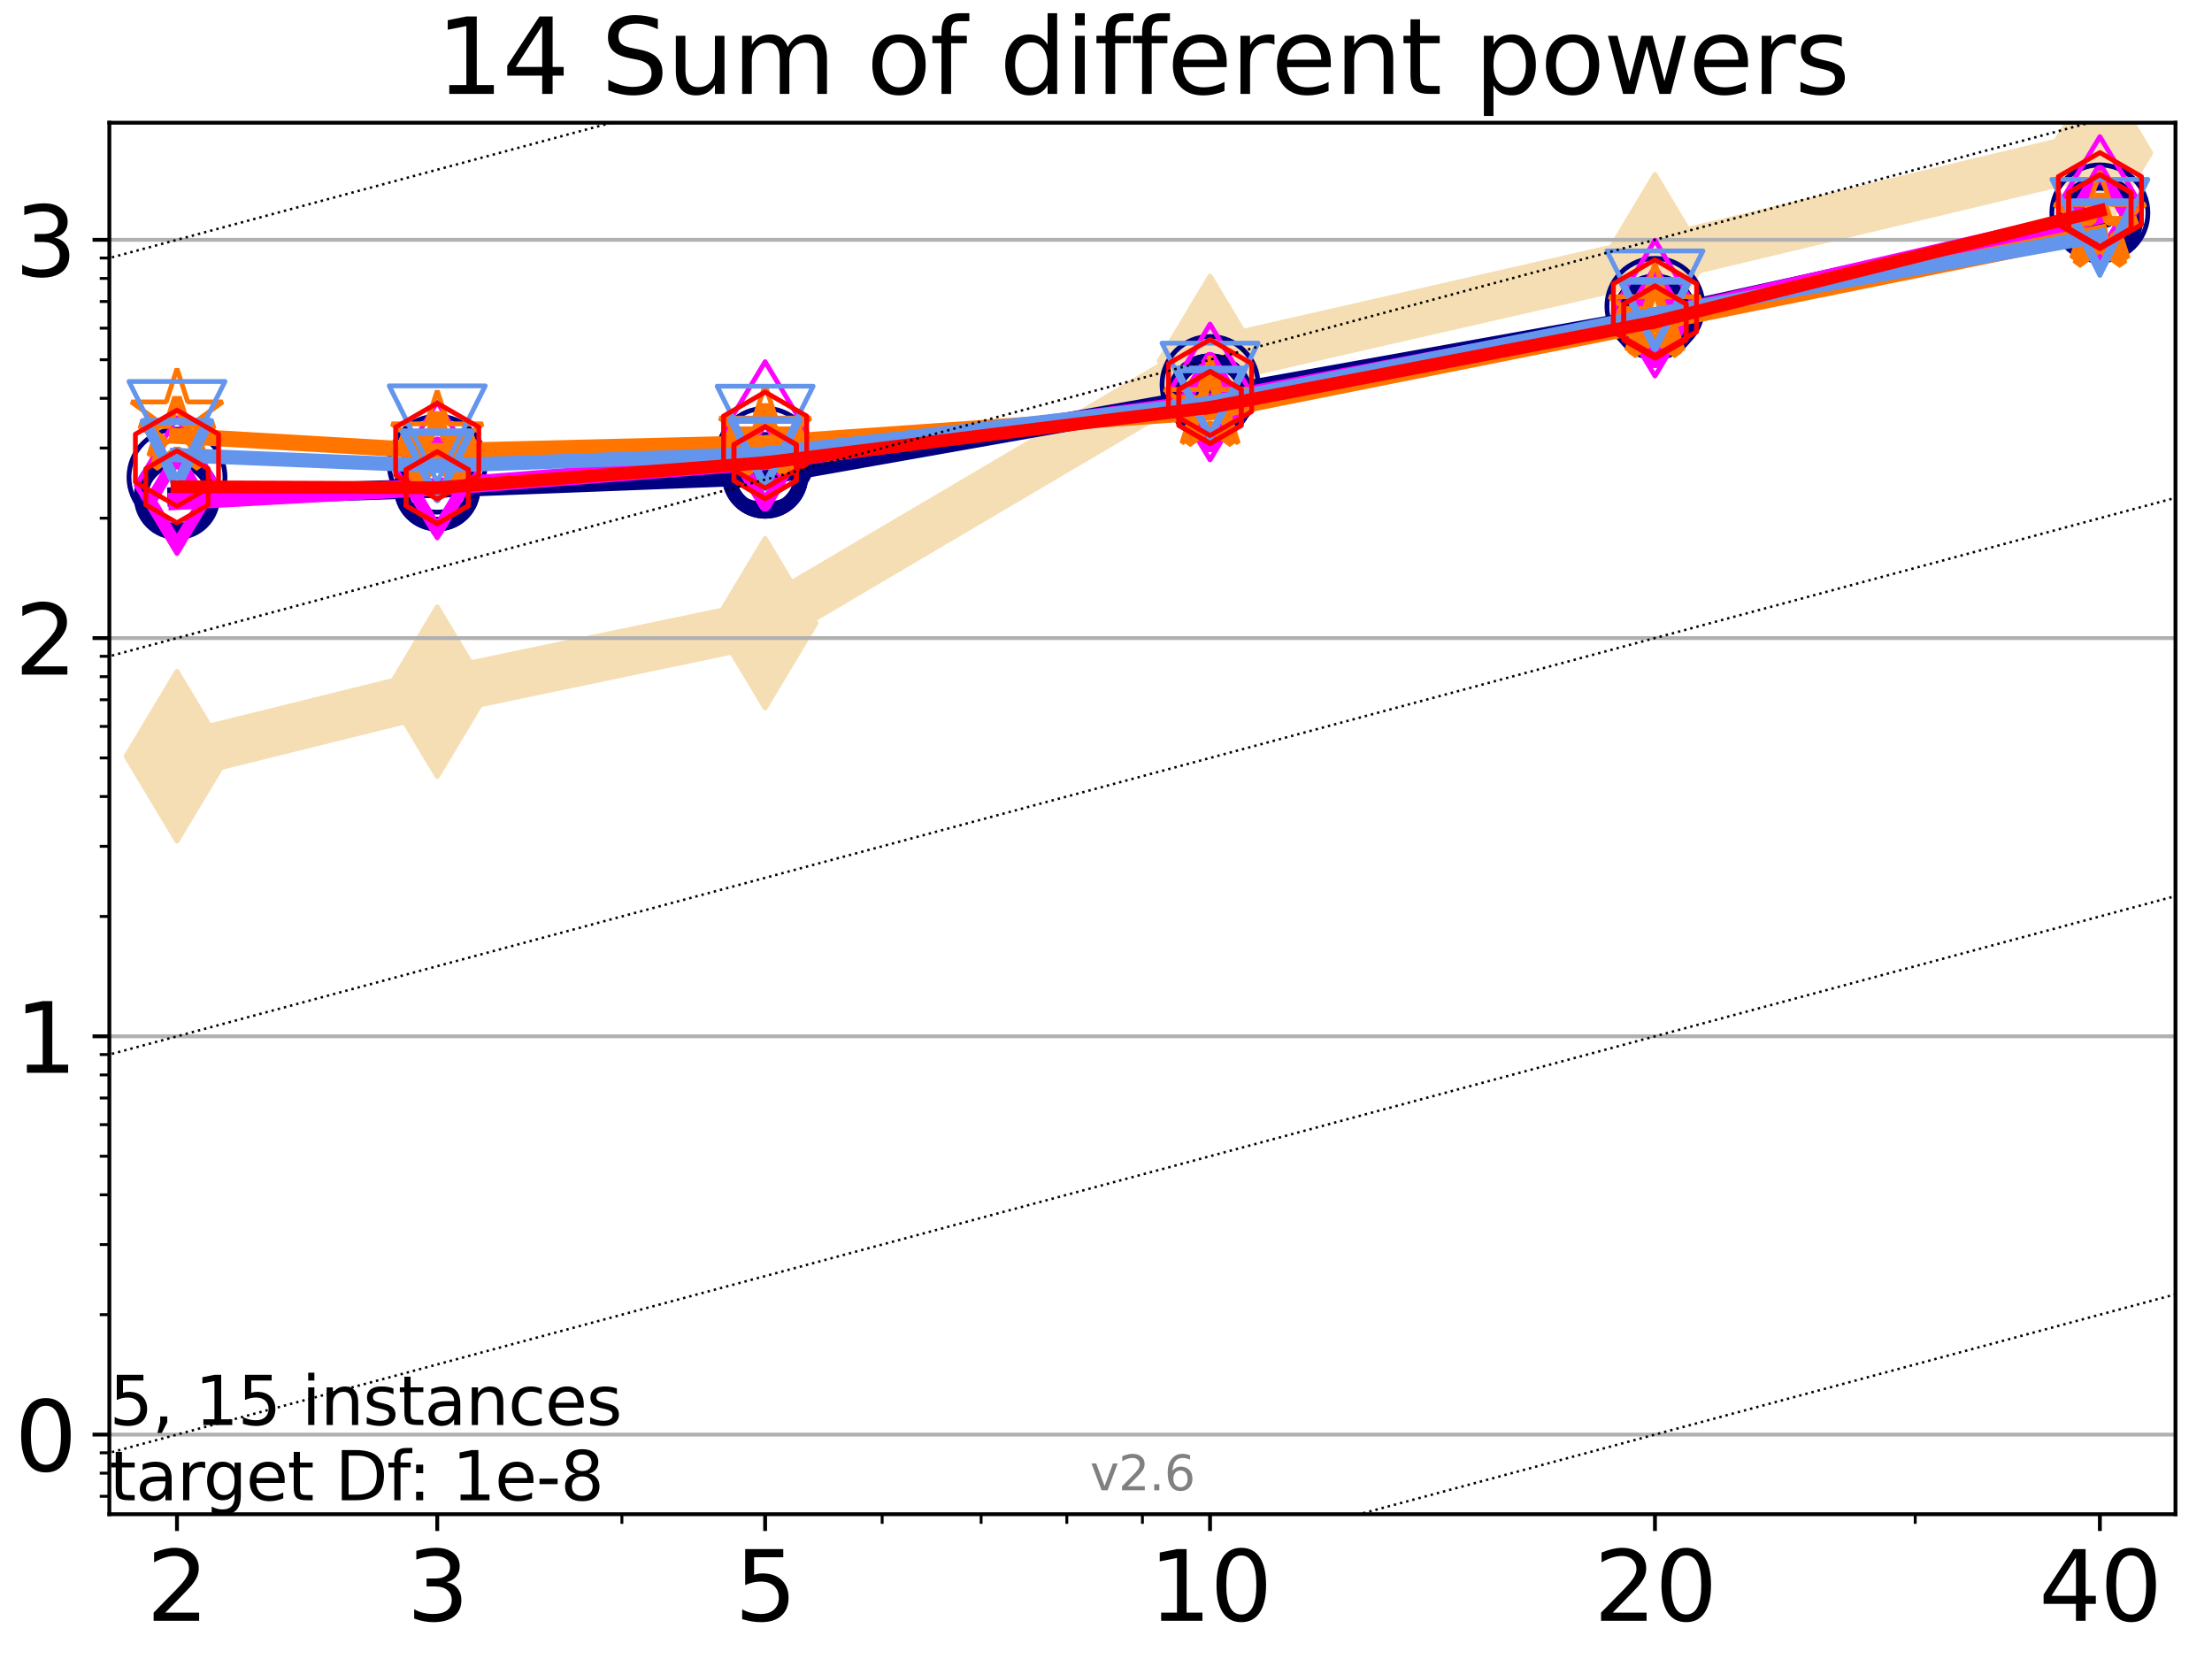 <?xml version="1.0" encoding="utf-8" standalone="no"?>
<!DOCTYPE svg PUBLIC "-//W3C//DTD SVG 1.1//EN"
  "http://www.w3.org/Graphics/SVG/1.1/DTD/svg11.dtd">
<svg xmlns:xlink="http://www.w3.org/1999/xlink" width="460.8pt" height="345.6pt" viewBox="0 0 460.8 345.6" xmlns="http://www.w3.org/2000/svg" version="1.1">
 <defs>
  <style type="text/css">*{stroke-linejoin: round; stroke-linecap: butt}</style>
 </defs>
 <g id="figure_1">
  <g id="patch_1">
   <path d="M 0 345.6 
L 460.8 345.6 
L 460.8 0 
L 0 0 
z
" style="fill: #ffffff"/>
  </g>
  <g id="axes_1">
   <g id="patch_2">
    <path d="M 22.78 315.44 
L 453.192 315.44 
L 453.192 25.56 
L 22.78 25.56 
z
" style="fill: #ffffff"/>
   </g>
   <g id="line2d_1">
    <path d="M 36.868 157.537 
L 91.085 144.097 
L 159.39 129.817 
L 252.074 75.179 
L 344.758 54.016 
L 437.443 31.845 
" clip-path="url(#p2f6b29457c)" style="fill: none; stroke: #f5deb3; stroke-width: 10; stroke-linecap: square"/>
    <defs>
     <path id="m49bee1af25" d="M -0 17.678 
L 10.607 0 
L 0 -17.678 
L -10.607 -0 
z
" style="stroke: #f5deb3; stroke-linejoin: miter"/>
    </defs>
    <g clip-path="url(#p2f6b29457c)">
     <use xlink:href="#m49bee1af25" x="36.868" y="157.537" style="fill: #f5deb3; stroke: #f5deb3; stroke-linejoin: miter"/>
     <use xlink:href="#m49bee1af25" x="91.085" y="144.097" style="fill: #f5deb3; stroke: #f5deb3; stroke-linejoin: miter"/>
     <use xlink:href="#m49bee1af25" x="159.39" y="129.817" style="fill: #f5deb3; stroke: #f5deb3; stroke-linejoin: miter"/>
     <use xlink:href="#m49bee1af25" x="252.074" y="75.179" style="fill: #f5deb3; stroke: #f5deb3; stroke-linejoin: miter"/>
     <use xlink:href="#m49bee1af25" x="344.758" y="54.016" style="fill: #f5deb3; stroke: #f5deb3; stroke-linejoin: miter"/>
     <use xlink:href="#m49bee1af25" x="437.443" y="31.845" style="fill: #f5deb3; stroke: #f5deb3; stroke-linejoin: miter"/>
    </g>
   </g>
   <g id="matplotlib.axis_1">
    <g id="xtick_1">
     <g id="line2d_2">
      <defs>
       <path id="mb1822c0a3b" d="M 0 0 
L 0 3.5 
" style="stroke: #000000; stroke-width: 0.8"/>
      </defs>
      <g>
       <use xlink:href="#mb1822c0a3b" x="36.868" y="315.44" style="stroke: #000000; stroke-width: 0.8"/>
      </g>
     </g>
     <g id="text_1">
      <!-- 2 -->
      <g transform="translate(30.506 337.637)scale(0.2 -0.2)">
       <defs>
        <path id="DejaVuSans-32" d="M 1228 531 
L 3431 531 
L 3431 0 
L 469 0 
L 469 531 
Q 828 903 1448 1529 
Q 2069 2156 2228 2338 
Q 2531 2678 2651 2914 
Q 2772 3150 2772 3378 
Q 2772 3750 2511 3984 
Q 2250 4219 1831 4219 
Q 1534 4219 1204 4116 
Q 875 4013 500 3803 
L 500 4441 
Q 881 4594 1212 4672 
Q 1544 4750 1819 4750 
Q 2544 4750 2975 4387 
Q 3406 4025 3406 3419 
Q 3406 3131 3298 2873 
Q 3191 2616 2906 2266 
Q 2828 2175 2409 1742 
Q 1991 1309 1228 531 
z
" transform="scale(0.016)"/>
       </defs>
       <use xlink:href="#DejaVuSans-32"/>
      </g>
     </g>
    </g>
    <g id="xtick_2">
     <g id="line2d_3">
      <g>
       <use xlink:href="#mb1822c0a3b" x="91.085" y="315.44" style="stroke: #000000; stroke-width: 0.8"/>
      </g>
     </g>
     <g id="text_2">
      <!-- 3 -->
      <g transform="translate(84.723 337.637)scale(0.2 -0.2)">
       <defs>
        <path id="DejaVuSans-33" d="M 2597 2516 
Q 3050 2419 3304 2112 
Q 3559 1806 3559 1356 
Q 3559 666 3084 287 
Q 2609 -91 1734 -91 
Q 1441 -91 1130 -33 
Q 819 25 488 141 
L 488 750 
Q 750 597 1062 519 
Q 1375 441 1716 441 
Q 2309 441 2620 675 
Q 2931 909 2931 1356 
Q 2931 1769 2642 2001 
Q 2353 2234 1838 2234 
L 1294 2234 
L 1294 2753 
L 1863 2753 
Q 2328 2753 2575 2939 
Q 2822 3125 2822 3475 
Q 2822 3834 2567 4026 
Q 2313 4219 1838 4219 
Q 1578 4219 1281 4162 
Q 984 4106 628 3988 
L 628 4550 
Q 988 4650 1302 4700 
Q 1616 4750 1894 4750 
Q 2613 4750 3031 4423 
Q 3450 4097 3450 3541 
Q 3450 3153 3228 2886 
Q 3006 2619 2597 2516 
z
" transform="scale(0.016)"/>
       </defs>
       <use xlink:href="#DejaVuSans-33"/>
      </g>
     </g>
    </g>
    <g id="xtick_3">
     <g id="line2d_4">
      <g>
       <use xlink:href="#mb1822c0a3b" x="159.39" y="315.44" style="stroke: #000000; stroke-width: 0.8"/>
      </g>
     </g>
     <g id="text_3">
      <!-- 5 -->
      <g transform="translate(153.028 337.637)scale(0.2 -0.2)">
       <defs>
        <path id="DejaVuSans-35" d="M 691 4666 
L 3169 4666 
L 3169 4134 
L 1269 4134 
L 1269 2991 
Q 1406 3038 1543 3061 
Q 1681 3084 1819 3084 
Q 2600 3084 3056 2656 
Q 3513 2228 3513 1497 
Q 3513 744 3044 326 
Q 2575 -91 1722 -91 
Q 1428 -91 1123 -41 
Q 819 9 494 109 
L 494 744 
Q 775 591 1075 516 
Q 1375 441 1709 441 
Q 2250 441 2565 725 
Q 2881 1009 2881 1497 
Q 2881 1984 2565 2268 
Q 2250 2553 1709 2553 
Q 1456 2553 1204 2497 
Q 953 2441 691 2322 
L 691 4666 
z
" transform="scale(0.016)"/>
       </defs>
       <use xlink:href="#DejaVuSans-35"/>
      </g>
     </g>
    </g>
    <g id="xtick_4">
     <g id="line2d_5">
      <g>
       <use xlink:href="#mb1822c0a3b" x="252.074" y="315.44" style="stroke: #000000; stroke-width: 0.8"/>
      </g>
     </g>
     <g id="text_4">
      <!-- 10 -->
      <g transform="translate(239.349 337.637)scale(0.2 -0.2)">
       <defs>
        <path id="DejaVuSans-31" d="M 794 531 
L 1825 531 
L 1825 4091 
L 703 3866 
L 703 4441 
L 1819 4666 
L 2450 4666 
L 2450 531 
L 3481 531 
L 3481 0 
L 794 0 
L 794 531 
z
" transform="scale(0.016)"/>
        <path id="DejaVuSans-30" d="M 2034 4250 
Q 1547 4250 1301 3770 
Q 1056 3291 1056 2328 
Q 1056 1369 1301 889 
Q 1547 409 2034 409 
Q 2525 409 2770 889 
Q 3016 1369 3016 2328 
Q 3016 3291 2770 3770 
Q 2525 4250 2034 4250 
z
M 2034 4750 
Q 2819 4750 3233 4129 
Q 3647 3509 3647 2328 
Q 3647 1150 3233 529 
Q 2819 -91 2034 -91 
Q 1250 -91 836 529 
Q 422 1150 422 2328 
Q 422 3509 836 4129 
Q 1250 4750 2034 4750 
z
" transform="scale(0.016)"/>
       </defs>
       <use xlink:href="#DejaVuSans-31"/>
       <use xlink:href="#DejaVuSans-30" x="63.623"/>
      </g>
     </g>
    </g>
    <g id="xtick_5">
     <g id="line2d_6">
      <g>
       <use xlink:href="#mb1822c0a3b" x="344.758" y="315.44" style="stroke: #000000; stroke-width: 0.8"/>
      </g>
     </g>
     <g id="text_5">
      <!-- 20 -->
      <g transform="translate(332.033 337.637)scale(0.2 -0.2)">
       <use xlink:href="#DejaVuSans-32"/>
       <use xlink:href="#DejaVuSans-30" x="63.623"/>
      </g>
     </g>
    </g>
    <g id="xtick_6">
     <g id="line2d_7">
      <g>
       <use xlink:href="#mb1822c0a3b" x="437.443" y="315.44" style="stroke: #000000; stroke-width: 0.8"/>
      </g>
     </g>
     <g id="text_6">
      <!-- 40 -->
      <g transform="translate(424.718 337.637)scale(0.2 -0.2)">
       <defs>
        <path id="DejaVuSans-34" d="M 2419 4116 
L 825 1625 
L 2419 1625 
L 2419 4116 
z
M 2253 4666 
L 3047 4666 
L 3047 1625 
L 3713 1625 
L 3713 1100 
L 3047 1100 
L 3047 0 
L 2419 0 
L 2419 1100 
L 313 1100 
L 313 1709 
L 2253 4666 
z
" transform="scale(0.016)"/>
       </defs>
       <use xlink:href="#DejaVuSans-34"/>
       <use xlink:href="#DejaVuSans-30" x="63.623"/>
      </g>
     </g>
    </g>
    <g id="xtick_7">
     <g id="line2d_8">
      <defs>
       <path id="mee5c248772" d="M 0 0 
L 0 2 
" style="stroke: #000000; stroke-width: 0.6"/>
      </defs>
      <g>
       <use xlink:href="#mee5c248772" x="129.552" y="315.44" style="stroke: #000000; stroke-width: 0.6"/>
      </g>
     </g>
    </g>
    <g id="xtick_8">
     <g id="line2d_9">
      <g>
       <use xlink:href="#mee5c248772" x="183.769" y="315.44" style="stroke: #000000; stroke-width: 0.6"/>
      </g>
     </g>
    </g>
    <g id="xtick_9">
     <g id="line2d_10">
      <g>
       <use xlink:href="#mee5c248772" x="204.381" y="315.44" style="stroke: #000000; stroke-width: 0.6"/>
      </g>
     </g>
    </g>
    <g id="xtick_10">
     <g id="line2d_11">
      <g>
       <use xlink:href="#mee5c248772" x="222.237" y="315.44" style="stroke: #000000; stroke-width: 0.6"/>
      </g>
     </g>
    </g>
    <g id="xtick_11">
     <g id="line2d_12">
      <g>
       <use xlink:href="#mee5c248772" x="237.986" y="315.44" style="stroke: #000000; stroke-width: 0.6"/>
      </g>
     </g>
    </g>
    <g id="xtick_12">
     <g id="line2d_13">
      <g>
       <use xlink:href="#mee5c248772" x="398.975" y="315.44" style="stroke: #000000; stroke-width: 0.6"/>
      </g>
     </g>
    </g>
   </g>
   <g id="matplotlib.axis_2">
    <g id="ytick_1">
     <g id="line2d_14">
      <path d="M 22.78 298.847 
L 453.192 298.847 
" clip-path="url(#p2f6b29457c)" style="fill: none; stroke: #b0b0b0; stroke-width: 0.8; stroke-linecap: square"/>
     </g>
     <g id="line2d_15">
      <defs>
       <path id="ma3bf11c4e7" d="M 0 0 
L -3.5 0 
" style="stroke: #000000; stroke-width: 0.8"/>
      </defs>
      <g>
       <use xlink:href="#ma3bf11c4e7" x="22.78" y="298.847" style="stroke: #000000; stroke-width: 0.8"/>
      </g>
     </g>
     <g id="text_7">
      <!-- 0 -->
      <g transform="translate(3.055 306.446)scale(0.2 -0.2)">
       <use xlink:href="#DejaVuSans-30"/>
      </g>
     </g>
    </g>
    <g id="ytick_2">
     <g id="line2d_16">
      <path d="M 22.78 215.884 
L 453.192 215.884 
" clip-path="url(#p2f6b29457c)" style="fill: none; stroke: #b0b0b0; stroke-width: 0.8; stroke-linecap: square"/>
     </g>
     <g id="line2d_17">
      <g>
       <use xlink:href="#ma3bf11c4e7" x="22.78" y="215.884" style="stroke: #000000; stroke-width: 0.8"/>
      </g>
     </g>
     <g id="text_8">
      <!-- 1 -->
      <g transform="translate(3.055 223.483)scale(0.2 -0.2)">
       <use xlink:href="#DejaVuSans-31"/>
      </g>
     </g>
    </g>
    <g id="ytick_3">
     <g id="line2d_18">
      <path d="M 22.78 132.922 
L 453.192 132.922 
" clip-path="url(#p2f6b29457c)" style="fill: none; stroke: #b0b0b0; stroke-width: 0.8; stroke-linecap: square"/>
     </g>
     <g id="line2d_19">
      <g>
       <use xlink:href="#ma3bf11c4e7" x="22.78" y="132.922" style="stroke: #000000; stroke-width: 0.8"/>
      </g>
     </g>
     <g id="text_9">
      <!-- 2 -->
      <g transform="translate(3.055 140.52)scale(0.2 -0.2)">
       <use xlink:href="#DejaVuSans-32"/>
      </g>
     </g>
    </g>
    <g id="ytick_4">
     <g id="line2d_20">
      <path d="M 22.78 49.959 
L 453.192 49.959 
" clip-path="url(#p2f6b29457c)" style="fill: none; stroke: #b0b0b0; stroke-width: 0.8; stroke-linecap: square"/>
     </g>
     <g id="line2d_21">
      <g>
       <use xlink:href="#ma3bf11c4e7" x="22.78" y="49.959" style="stroke: #000000; stroke-width: 0.8"/>
      </g>
     </g>
     <g id="text_10">
      <!-- 3 -->
      <g transform="translate(3.055 57.557)scale(0.2 -0.2)">
       <use xlink:href="#DejaVuSans-33"/>
      </g>
     </g>
    </g>
    <g id="ytick_5">
     <g id="line2d_22">
      <defs>
       <path id="mdddf520181" d="M 0 0 
L -2 0 
" style="stroke: #000000; stroke-width: 0.6"/>
      </defs>
      <g>
       <use xlink:href="#mdddf520181" x="22.78" y="311.699" style="stroke: #000000; stroke-width: 0.6"/>
      </g>
     </g>
    </g>
    <g id="ytick_6">
     <g id="line2d_23">
      <g>
       <use xlink:href="#mdddf520181" x="22.78" y="306.887" style="stroke: #000000; stroke-width: 0.6"/>
      </g>
     </g>
    </g>
    <g id="ytick_7">
     <g id="line2d_24">
      <g>
       <use xlink:href="#mdddf520181" x="22.78" y="302.644" style="stroke: #000000; stroke-width: 0.6"/>
      </g>
     </g>
    </g>
    <g id="ytick_8">
     <g id="line2d_25">
      <g>
       <use xlink:href="#mdddf520181" x="22.78" y="273.873" style="stroke: #000000; stroke-width: 0.6"/>
      </g>
     </g>
    </g>
    <g id="ytick_9">
     <g id="line2d_26">
      <g>
       <use xlink:href="#mdddf520181" x="22.78" y="259.264" style="stroke: #000000; stroke-width: 0.6"/>
      </g>
     </g>
    </g>
    <g id="ytick_10">
     <g id="line2d_27">
      <g>
       <use xlink:href="#mdddf520181" x="22.78" y="248.899" style="stroke: #000000; stroke-width: 0.6"/>
      </g>
     </g>
    </g>
    <g id="ytick_11">
     <g id="line2d_28">
      <g>
       <use xlink:href="#mdddf520181" x="22.78" y="240.859" style="stroke: #000000; stroke-width: 0.6"/>
      </g>
     </g>
    </g>
    <g id="ytick_12">
     <g id="line2d_29">
      <g>
       <use xlink:href="#mdddf520181" x="22.78" y="234.29" style="stroke: #000000; stroke-width: 0.6"/>
      </g>
     </g>
    </g>
    <g id="ytick_13">
     <g id="line2d_30">
      <g>
       <use xlink:href="#mdddf520181" x="22.78" y="228.736" style="stroke: #000000; stroke-width: 0.6"/>
      </g>
     </g>
    </g>
    <g id="ytick_14">
     <g id="line2d_31">
      <g>
       <use xlink:href="#mdddf520181" x="22.78" y="223.924" style="stroke: #000000; stroke-width: 0.6"/>
      </g>
     </g>
    </g>
    <g id="ytick_15">
     <g id="line2d_32">
      <g>
       <use xlink:href="#mdddf520181" x="22.78" y="219.681" style="stroke: #000000; stroke-width: 0.6"/>
      </g>
     </g>
    </g>
    <g id="ytick_16">
     <g id="line2d_33">
      <g>
       <use xlink:href="#mdddf520181" x="22.78" y="190.91" style="stroke: #000000; stroke-width: 0.6"/>
      </g>
     </g>
    </g>
    <g id="ytick_17">
     <g id="line2d_34">
      <g>
       <use xlink:href="#mdddf520181" x="22.78" y="176.301" style="stroke: #000000; stroke-width: 0.6"/>
      </g>
     </g>
    </g>
    <g id="ytick_18">
     <g id="line2d_35">
      <g>
       <use xlink:href="#mdddf520181" x="22.78" y="165.936" style="stroke: #000000; stroke-width: 0.6"/>
      </g>
     </g>
    </g>
    <g id="ytick_19">
     <g id="line2d_36">
      <g>
       <use xlink:href="#mdddf520181" x="22.78" y="157.896" style="stroke: #000000; stroke-width: 0.6"/>
      </g>
     </g>
    </g>
    <g id="ytick_20">
     <g id="line2d_37">
      <g>
       <use xlink:href="#mdddf520181" x="22.78" y="151.327" style="stroke: #000000; stroke-width: 0.6"/>
      </g>
     </g>
    </g>
    <g id="ytick_21">
     <g id="line2d_38">
      <g>
       <use xlink:href="#mdddf520181" x="22.78" y="145.773" style="stroke: #000000; stroke-width: 0.6"/>
      </g>
     </g>
    </g>
    <g id="ytick_22">
     <g id="line2d_39">
      <g>
       <use xlink:href="#mdddf520181" x="22.78" y="140.962" style="stroke: #000000; stroke-width: 0.6"/>
      </g>
     </g>
    </g>
    <g id="ytick_23">
     <g id="line2d_40">
      <g>
       <use xlink:href="#mdddf520181" x="22.78" y="136.718" style="stroke: #000000; stroke-width: 0.6"/>
      </g>
     </g>
    </g>
    <g id="ytick_24">
     <g id="line2d_41">
      <g>
       <use xlink:href="#mdddf520181" x="22.78" y="107.947" style="stroke: #000000; stroke-width: 0.6"/>
      </g>
     </g>
    </g>
    <g id="ytick_25">
     <g id="line2d_42">
      <g>
       <use xlink:href="#mdddf520181" x="22.78" y="93.338" style="stroke: #000000; stroke-width: 0.6"/>
      </g>
     </g>
    </g>
    <g id="ytick_26">
     <g id="line2d_43">
      <g>
       <use xlink:href="#mdddf520181" x="22.78" y="82.973" style="stroke: #000000; stroke-width: 0.6"/>
      </g>
     </g>
    </g>
    <g id="ytick_27">
     <g id="line2d_44">
      <g>
       <use xlink:href="#mdddf520181" x="22.78" y="74.933" style="stroke: #000000; stroke-width: 0.6"/>
      </g>
     </g>
    </g>
    <g id="ytick_28">
     <g id="line2d_45">
      <g>
       <use xlink:href="#mdddf520181" x="22.78" y="68.364" style="stroke: #000000; stroke-width: 0.6"/>
      </g>
     </g>
    </g>
    <g id="ytick_29">
     <g id="line2d_46">
      <g>
       <use xlink:href="#mdddf520181" x="22.78" y="62.81" style="stroke: #000000; stroke-width: 0.6"/>
      </g>
     </g>
    </g>
    <g id="ytick_30">
     <g id="line2d_47">
      <g>
       <use xlink:href="#mdddf520181" x="22.78" y="57.999" style="stroke: #000000; stroke-width: 0.6"/>
      </g>
     </g>
    </g>
    <g id="ytick_31">
     <g id="line2d_48">
      <g>
       <use xlink:href="#mdddf520181" x="22.78" y="53.755" style="stroke: #000000; stroke-width: 0.6"/>
      </g>
     </g>
    </g>
   </g>
   <g id="line2d_49">
    <path d="M 36.868 103.48 
L 91.085 101.69 
" clip-path="url(#p2f6b29457c)" style="fill: none; stroke: #000080; stroke-width: 4; stroke-linecap: square"/>
    <defs>
     <path id="mdf3d7045e9" d="M 0 7.5 
C 1.989 7.5 3.897 6.71 5.303 5.303 
C 6.71 3.897 7.5 1.989 7.5 0 
C 7.5 -1.989 6.71 -3.897 5.303 -5.303 
C 3.897 -6.71 1.989 -7.5 0 -7.5 
C -1.989 -7.5 -3.897 -6.71 -5.303 -5.303 
C -6.71 -3.897 -7.5 -1.989 -7.5 0 
C -7.5 1.989 -6.71 3.897 -5.303 5.303 
C -3.897 6.71 -1.989 7.5 0 7.5 
z
" style="stroke: #000080; stroke-width: 3"/>
    </defs>
    <g clip-path="url(#p2f6b29457c)">
     <use xlink:href="#mdf3d7045e9" x="36.868" y="103.48" style="fill-opacity: 0; stroke: #000080; stroke-width: 3"/>
     <use xlink:href="#mdf3d7045e9" x="91.085" y="101.69" style="fill-opacity: 0; stroke: #000080; stroke-width: 3"/>
    </g>
   </g>
   <g id="line2d_50">
    <path d="M 91.085 101.69 
L 159.39 99.047 
" clip-path="url(#p2f6b29457c)" style="fill: none; stroke: #000080; stroke-width: 4; stroke-linecap: square"/>
    <g clip-path="url(#p2f6b29457c)">
     <use xlink:href="#mdf3d7045e9" x="91.085" y="101.69" style="fill-opacity: 0; stroke: #000080; stroke-width: 3"/>
     <use xlink:href="#mdf3d7045e9" x="159.39" y="99.047" style="fill-opacity: 0; stroke: #000080; stroke-width: 3"/>
    </g>
   </g>
   <g id="line2d_51">
    <path d="M 159.39 99.047 
L 252.074 82.627 
" clip-path="url(#p2f6b29457c)" style="fill: none; stroke: #000080; stroke-width: 4; stroke-linecap: square"/>
    <g clip-path="url(#p2f6b29457c)">
     <use xlink:href="#mdf3d7045e9" x="159.39" y="99.047" style="fill-opacity: 0; stroke: #000080; stroke-width: 3"/>
     <use xlink:href="#mdf3d7045e9" x="252.074" y="82.627" style="fill-opacity: 0; stroke: #000080; stroke-width: 3"/>
    </g>
   </g>
   <g id="line2d_52">
    <path d="M 252.074 82.627 
L 344.758 66.037 
" clip-path="url(#p2f6b29457c)" style="fill: none; stroke: #000080; stroke-width: 4; stroke-linecap: square"/>
    <g clip-path="url(#p2f6b29457c)">
     <use xlink:href="#mdf3d7045e9" x="252.074" y="82.627" style="fill-opacity: 0; stroke: #000080; stroke-width: 3"/>
     <use xlink:href="#mdf3d7045e9" x="344.758" y="66.037" style="fill-opacity: 0; stroke: #000080; stroke-width: 3"/>
    </g>
   </g>
   <g id="line2d_53">
    <path d="M 344.758 66.037 
L 437.443 45.666 
" clip-path="url(#p2f6b29457c)" style="fill: none; stroke: #000080; stroke-width: 4; stroke-linecap: square"/>
    <g clip-path="url(#p2f6b29457c)">
     <use xlink:href="#mdf3d7045e9" x="344.758" y="66.037" style="fill-opacity: 0; stroke: #000080; stroke-width: 3"/>
     <use xlink:href="#mdf3d7045e9" x="437.443" y="45.666" style="fill-opacity: 0; stroke: #000080; stroke-width: 3"/>
    </g>
   </g>
   <g id="line2d_54">
    <path d="M 437.443 45.666 
" clip-path="url(#p2f6b29457c)" style="fill: none; stroke: #000080; stroke-width: 4; stroke-linecap: square"/>
    <g clip-path="url(#p2f6b29457c)">
     <use xlink:href="#mdf3d7045e9" x="437.443" y="45.666" style="fill-opacity: 0; stroke: #000080; stroke-width: 3"/>
    </g>
   </g>
   <g id="line2d_55"/>
   <g id="line2d_56">
    <defs>
     <path id="m2d08259b42" d="M 0 10 
C 2.652 10 5.196 8.946 7.071 7.071 
C 8.946 5.196 10 2.652 10 0 
C 10 -2.652 8.946 -5.196 7.071 -7.071 
C 5.196 -8.946 2.652 -10 0 -10 
C -2.652 -10 -5.196 -8.946 -7.071 -7.071 
C -8.946 -5.196 -10 -2.652 -10 0 
C -10 2.652 -8.946 5.196 -7.071 7.071 
C -5.196 8.946 -2.652 10 0 10 
z
" style="stroke: #000080"/>
    </defs>
    <g clip-path="url(#p2f6b29457c)">
     <use xlink:href="#m2d08259b42" x="36.868" y="99.406" style="fill-opacity: 0; stroke: #000080"/>
     <use xlink:href="#m2d08259b42" x="91.085" y="96.692" style="fill-opacity: 0; stroke: #000080"/>
     <use xlink:href="#m2d08259b42" x="159.39" y="95.06" style="fill-opacity: 0; stroke: #000080"/>
     <use xlink:href="#m2d08259b42" x="252.074" y="80.1" style="fill-opacity: 0; stroke: #000080"/>
     <use xlink:href="#m2d08259b42" x="344.758" y="63.825" style="fill-opacity: 0; stroke: #000080"/>
     <use xlink:href="#m2d08259b42" x="437.443" y="44.352" style="fill-opacity: 0; stroke: #000080"/>
    </g>
   </g>
   <g id="line2d_57">
    <path d="M 36.868 104.415 
L 91.085 101.428 
" clip-path="url(#p2f6b29457c)" style="fill: none; stroke: #ff00ff; stroke-width: 3.667; stroke-linecap: square"/>
    <defs>
     <path id="mf5269e7c86" d="M -0 9.192 
L 5.515 0 
L 0 -9.192 
L -5.515 -0 
z
" style="stroke: #ff00ff; stroke-width: 2.5; stroke-linejoin: miter"/>
    </defs>
    <g clip-path="url(#p2f6b29457c)">
     <use xlink:href="#mf5269e7c86" x="36.868" y="104.415" style="fill-opacity: 0; stroke: #ff00ff; stroke-width: 2.5; stroke-linejoin: miter"/>
     <use xlink:href="#mf5269e7c86" x="91.085" y="101.428" style="fill-opacity: 0; stroke: #ff00ff; stroke-width: 2.5; stroke-linejoin: miter"/>
    </g>
   </g>
   <g id="line2d_58">
    <path d="M 91.085 101.428 
L 159.39 96.077 
" clip-path="url(#p2f6b29457c)" style="fill: none; stroke: #ff00ff; stroke-width: 3.667; stroke-linecap: square"/>
    <g clip-path="url(#p2f6b29457c)">
     <use xlink:href="#mf5269e7c86" x="91.085" y="101.428" style="fill-opacity: 0; stroke: #ff00ff; stroke-width: 2.5; stroke-linejoin: miter"/>
     <use xlink:href="#mf5269e7c86" x="159.39" y="96.077" style="fill-opacity: 0; stroke: #ff00ff; stroke-width: 2.5; stroke-linejoin: miter"/>
    </g>
   </g>
   <g id="line2d_59">
    <path d="M 159.39 96.077 
L 252.074 83.76 
" clip-path="url(#p2f6b29457c)" style="fill: none; stroke: #ff00ff; stroke-width: 3.667; stroke-linecap: square"/>
    <g clip-path="url(#p2f6b29457c)">
     <use xlink:href="#mf5269e7c86" x="159.39" y="96.077" style="fill-opacity: 0; stroke: #ff00ff; stroke-width: 2.5; stroke-linejoin: miter"/>
     <use xlink:href="#mf5269e7c86" x="252.074" y="83.76" style="fill-opacity: 0; stroke: #ff00ff; stroke-width: 2.5; stroke-linejoin: miter"/>
    </g>
   </g>
   <g id="line2d_60">
    <path d="M 252.074 83.76 
L 344.758 66.229 
" clip-path="url(#p2f6b29457c)" style="fill: none; stroke: #ff00ff; stroke-width: 3.667; stroke-linecap: square"/>
    <g clip-path="url(#p2f6b29457c)">
     <use xlink:href="#mf5269e7c86" x="252.074" y="83.76" style="fill-opacity: 0; stroke: #ff00ff; stroke-width: 2.5; stroke-linejoin: miter"/>
     <use xlink:href="#mf5269e7c86" x="344.758" y="66.229" style="fill-opacity: 0; stroke: #ff00ff; stroke-width: 2.5; stroke-linejoin: miter"/>
    </g>
   </g>
   <g id="line2d_61">
    <path d="M 344.758 66.229 
L 437.443 44.816 
" clip-path="url(#p2f6b29457c)" style="fill: none; stroke: #ff00ff; stroke-width: 3.667; stroke-linecap: square"/>
    <g clip-path="url(#p2f6b29457c)">
     <use xlink:href="#mf5269e7c86" x="344.758" y="66.229" style="fill-opacity: 0; stroke: #ff00ff; stroke-width: 2.5; stroke-linejoin: miter"/>
     <use xlink:href="#mf5269e7c86" x="437.443" y="44.816" style="fill-opacity: 0; stroke: #ff00ff; stroke-width: 2.5; stroke-linejoin: miter"/>
    </g>
   </g>
   <g id="line2d_62">
    <path d="M 437.443 44.816 
" clip-path="url(#p2f6b29457c)" style="fill: none; stroke: #ff00ff; stroke-width: 3.667; stroke-linecap: square"/>
    <g clip-path="url(#p2f6b29457c)">
     <use xlink:href="#mf5269e7c86" x="437.443" y="44.816" style="fill-opacity: 0; stroke: #ff00ff; stroke-width: 2.5; stroke-linejoin: miter"/>
    </g>
   </g>
   <g id="line2d_63"/>
   <g id="line2d_64">
    <defs>
     <path id="m7eb309e108" d="M -0 14.142 
L 8.485 0 
L -0 -14.142 
L -8.485 -0 
z
" style="stroke: #ff00ff; stroke-linejoin: miter"/>
    </defs>
    <g clip-path="url(#p2f6b29457c)">
     <use xlink:href="#m7eb309e108" x="36.868" y="101.154" style="fill-opacity: 0; stroke: #ff00ff; stroke-linejoin: miter"/>
     <use xlink:href="#m7eb309e108" x="91.085" y="97.899" style="fill-opacity: 0; stroke: #ff00ff; stroke-linejoin: miter"/>
     <use xlink:href="#m7eb309e108" x="159.39" y="89.492" style="fill-opacity: 0; stroke: #ff00ff; stroke-linejoin: miter"/>
     <use xlink:href="#m7eb309e108" x="252.074" y="81.655" style="fill-opacity: 0; stroke: #ff00ff; stroke-linejoin: miter"/>
     <use xlink:href="#m7eb309e108" x="344.758" y="64.179" style="fill-opacity: 0; stroke: #ff00ff; stroke-linejoin: miter"/>
     <use xlink:href="#m7eb309e108" x="437.443" y="42.612" style="fill-opacity: 0; stroke: #ff00ff; stroke-linejoin: miter"/>
    </g>
   </g>
   <g id="line2d_65">
    <path d="M 36.868 90.811 
L 91.085 93.984 
" clip-path="url(#p2f6b29457c)" style="fill: none; stroke: #ff7500; stroke-width: 3.333; stroke-linecap: square"/>
    <defs>
     <path id="m7b62a492c8" d="M 0 -8 
L -1.796 -2.472 
L -7.608 -2.472 
L -2.906 0.944 
L -4.702 6.472 
L -0 3.056 
L 4.702 6.472 
L 2.906 0.944 
L 7.608 -2.472 
L 1.796 -2.472 
z
" style="stroke: #ff7500; stroke-width: 2; stroke-linejoin: bevel"/>
    </defs>
    <g clip-path="url(#p2f6b29457c)">
     <use xlink:href="#m7b62a492c8" x="36.868" y="90.811" style="fill-opacity: 0; stroke: #ff7500; stroke-width: 2; stroke-linejoin: bevel"/>
     <use xlink:href="#m7b62a492c8" x="91.085" y="93.984" style="fill-opacity: 0; stroke: #ff7500; stroke-width: 2; stroke-linejoin: bevel"/>
    </g>
   </g>
   <g id="line2d_66">
    <path d="M 91.085 93.984 
L 159.39 92.32 
" clip-path="url(#p2f6b29457c)" style="fill: none; stroke: #ff7500; stroke-width: 3.333; stroke-linecap: square"/>
    <g clip-path="url(#p2f6b29457c)">
     <use xlink:href="#m7b62a492c8" x="91.085" y="93.984" style="fill-opacity: 0; stroke: #ff7500; stroke-width: 2; stroke-linejoin: bevel"/>
     <use xlink:href="#m7b62a492c8" x="159.39" y="92.32" style="fill-opacity: 0; stroke: #ff7500; stroke-width: 2; stroke-linejoin: bevel"/>
    </g>
   </g>
   <g id="line2d_67">
    <path d="M 159.39 92.32 
L 252.074 85.819 
" clip-path="url(#p2f6b29457c)" style="fill: none; stroke: #ff7500; stroke-width: 3.333; stroke-linecap: square"/>
    <g clip-path="url(#p2f6b29457c)">
     <use xlink:href="#m7b62a492c8" x="159.39" y="92.32" style="fill-opacity: 0; stroke: #ff7500; stroke-width: 2; stroke-linejoin: bevel"/>
     <use xlink:href="#m7b62a492c8" x="252.074" y="85.819" style="fill-opacity: 0; stroke: #ff7500; stroke-width: 2; stroke-linejoin: bevel"/>
    </g>
   </g>
   <g id="line2d_68">
    <path d="M 252.074 85.819 
L 344.758 67.298 
" clip-path="url(#p2f6b29457c)" style="fill: none; stroke: #ff7500; stroke-width: 3.333; stroke-linecap: square"/>
    <g clip-path="url(#p2f6b29457c)">
     <use xlink:href="#m7b62a492c8" x="252.074" y="85.819" style="fill-opacity: 0; stroke: #ff7500; stroke-width: 2; stroke-linejoin: bevel"/>
     <use xlink:href="#m7b62a492c8" x="344.758" y="67.298" style="fill-opacity: 0; stroke: #ff7500; stroke-width: 2; stroke-linejoin: bevel"/>
    </g>
   </g>
   <g id="line2d_69">
    <path d="M 344.758 67.298 
L 437.443 48.506 
" clip-path="url(#p2f6b29457c)" style="fill: none; stroke: #ff7500; stroke-width: 3.333; stroke-linecap: square"/>
    <g clip-path="url(#p2f6b29457c)">
     <use xlink:href="#m7b62a492c8" x="344.758" y="67.298" style="fill-opacity: 0; stroke: #ff7500; stroke-width: 2; stroke-linejoin: bevel"/>
     <use xlink:href="#m7b62a492c8" x="437.443" y="48.506" style="fill-opacity: 0; stroke: #ff7500; stroke-width: 2; stroke-linejoin: bevel"/>
    </g>
   </g>
   <g id="line2d_70">
    <path d="M 437.443 48.506 
" clip-path="url(#p2f6b29457c)" style="fill: none; stroke: #ff7500; stroke-width: 3.333; stroke-linecap: square"/>
    <g clip-path="url(#p2f6b29457c)">
     <use xlink:href="#m7b62a492c8" x="437.443" y="48.506" style="fill-opacity: 0; stroke: #ff7500; stroke-width: 2; stroke-linejoin: bevel"/>
    </g>
   </g>
   <g id="line2d_71"/>
   <g id="line2d_72">
    <defs>
     <path id="m9a9fdf1594" d="M 0 -10 
L -2.245 -3.09 
L -9.511 -3.09 
L -3.633 1.18 
L -5.878 8.09 
L -0 3.82 
L 5.878 8.09 
L 3.633 1.18 
L 9.511 -3.09 
L 2.245 -3.09 
z
" style="stroke: #ff7500; stroke-linejoin: bevel"/>
    </defs>
    <g clip-path="url(#p2f6b29457c)">
     <use xlink:href="#m9a9fdf1594" x="36.868" y="86.819" style="fill-opacity: 0; stroke: #ff7500; stroke-linejoin: bevel"/>
     <use xlink:href="#m9a9fdf1594" x="91.085" y="91.39" style="fill-opacity: 0; stroke: #ff7500; stroke-linejoin: bevel"/>
     <use xlink:href="#m9a9fdf1594" x="159.39" y="90.189" style="fill-opacity: 0; stroke: #ff7500; stroke-linejoin: bevel"/>
     <use xlink:href="#m9a9fdf1594" x="252.074" y="84.229" style="fill-opacity: 0; stroke: #ff7500; stroke-linejoin: bevel"/>
     <use xlink:href="#m9a9fdf1594" x="344.758" y="64.905" style="fill-opacity: 0; stroke: #ff7500; stroke-linejoin: bevel"/>
     <use xlink:href="#m9a9fdf1594" x="437.443" y="45.684" style="fill-opacity: 0; stroke: #ff7500; stroke-linejoin: bevel"/>
    </g>
   </g>
   <g id="line2d_73">
    <path d="M 36.868 94.809 
L 91.085 97.037 
" clip-path="url(#p2f6b29457c)" style="fill: none; stroke: #6495ed; stroke-width: 3; stroke-linecap: square"/>
    <defs>
     <path id="m265920442a" d="M -0 7 
L 7 -7 
L -7 -7 
z
" style="stroke: #6495ed; stroke-width: 1.5; stroke-linejoin: miter"/>
    </defs>
    <g clip-path="url(#p2f6b29457c)">
     <use xlink:href="#m265920442a" x="36.868" y="94.809" style="fill-opacity: 0; stroke: #6495ed; stroke-width: 1.5; stroke-linejoin: miter"/>
     <use xlink:href="#m265920442a" x="91.085" y="97.037" style="fill-opacity: 0; stroke: #6495ed; stroke-width: 1.5; stroke-linejoin: miter"/>
    </g>
   </g>
   <g id="line2d_74">
    <path d="M 91.085 97.037 
L 159.39 94.535 
" clip-path="url(#p2f6b29457c)" style="fill: none; stroke: #6495ed; stroke-width: 3; stroke-linecap: square"/>
    <g clip-path="url(#p2f6b29457c)">
     <use xlink:href="#m265920442a" x="91.085" y="97.037" style="fill-opacity: 0; stroke: #6495ed; stroke-width: 1.5; stroke-linejoin: miter"/>
     <use xlink:href="#m265920442a" x="159.39" y="94.535" style="fill-opacity: 0; stroke: #6495ed; stroke-width: 1.5; stroke-linejoin: miter"/>
    </g>
   </g>
   <g id="line2d_75">
    <path d="M 159.39 94.535 
L 252.074 83.961 
" clip-path="url(#p2f6b29457c)" style="fill: none; stroke: #6495ed; stroke-width: 3; stroke-linecap: square"/>
    <g clip-path="url(#p2f6b29457c)">
     <use xlink:href="#m265920442a" x="159.39" y="94.535" style="fill-opacity: 0; stroke: #6495ed; stroke-width: 1.5; stroke-linejoin: miter"/>
     <use xlink:href="#m265920442a" x="252.074" y="83.961" style="fill-opacity: 0; stroke: #6495ed; stroke-width: 1.5; stroke-linejoin: miter"/>
    </g>
   </g>
   <g id="line2d_76">
    <path d="M 252.074 83.961 
L 344.758 65.506 
" clip-path="url(#p2f6b29457c)" style="fill: none; stroke: #6495ed; stroke-width: 3; stroke-linecap: square"/>
    <g clip-path="url(#p2f6b29457c)">
     <use xlink:href="#m265920442a" x="252.074" y="83.961" style="fill-opacity: 0; stroke: #6495ed; stroke-width: 1.5; stroke-linejoin: miter"/>
     <use xlink:href="#m265920442a" x="344.758" y="65.506" style="fill-opacity: 0; stroke: #6495ed; stroke-width: 1.5; stroke-linejoin: miter"/>
    </g>
   </g>
   <g id="line2d_77">
    <path d="M 344.758 65.506 
L 437.443 49.126 
" clip-path="url(#p2f6b29457c)" style="fill: none; stroke: #6495ed; stroke-width: 3; stroke-linecap: square"/>
    <g clip-path="url(#p2f6b29457c)">
     <use xlink:href="#m265920442a" x="344.758" y="65.506" style="fill-opacity: 0; stroke: #6495ed; stroke-width: 1.5; stroke-linejoin: miter"/>
     <use xlink:href="#m265920442a" x="437.443" y="49.126" style="fill-opacity: 0; stroke: #6495ed; stroke-width: 1.5; stroke-linejoin: miter"/>
    </g>
   </g>
   <g id="line2d_78">
    <path d="M 437.443 49.126 
" clip-path="url(#p2f6b29457c)" style="fill: none; stroke: #6495ed; stroke-width: 3; stroke-linecap: square"/>
    <g clip-path="url(#p2f6b29457c)">
     <use xlink:href="#m265920442a" x="437.443" y="49.126" style="fill-opacity: 0; stroke: #6495ed; stroke-width: 1.5; stroke-linejoin: miter"/>
    </g>
   </g>
   <g id="line2d_79"/>
   <g id="line2d_80">
    <defs>
     <path id="m6bf2b02685" d="M -0 10 
L 10 -10 
L -10 -10 
z
" style="stroke: #6495ed; stroke-linejoin: miter"/>
    </defs>
    <g clip-path="url(#p2f6b29457c)">
     <use xlink:href="#m6bf2b02685" x="36.868" y="89.47" style="fill-opacity: 0; stroke: #6495ed; stroke-linejoin: miter"/>
     <use xlink:href="#m6bf2b02685" x="91.085" y="90.38" style="fill-opacity: 0; stroke: #6495ed; stroke-linejoin: miter"/>
     <use xlink:href="#m6bf2b02685" x="159.39" y="90.454" style="fill-opacity: 0; stroke: #6495ed; stroke-linejoin: miter"/>
     <use xlink:href="#m6bf2b02685" x="252.074" y="81.482" style="fill-opacity: 0; stroke: #6495ed; stroke-linejoin: miter"/>
     <use xlink:href="#m6bf2b02685" x="344.758" y="62.273" style="fill-opacity: 0; stroke: #6495ed; stroke-linejoin: miter"/>
     <use xlink:href="#m6bf2b02685" x="437.443" y="47.372" style="fill-opacity: 0; stroke: #6495ed; stroke-linejoin: miter"/>
    </g>
   </g>
   <g id="line2d_81">
    <path d="M 36.868 101.403 
L 91.085 101.606 
" clip-path="url(#p2f6b29457c)" style="fill: none; stroke: #ff0000; stroke-width: 2.667; stroke-linecap: square"/>
    <defs>
     <path id="m55ddfdbf1a" d="M 0 -7.5 
L -6.495 -3.75 
L -6.495 3.75 
L -0 7.5 
L 6.495 3.75 
L 6.495 -3.75 
z
" style="stroke: #ff0000; stroke-linejoin: miter"/>
    </defs>
    <g clip-path="url(#p2f6b29457c)">
     <use xlink:href="#m55ddfdbf1a" x="36.868" y="101.403" style="fill-opacity: 0; stroke: #ff0000; stroke-linejoin: miter"/>
     <use xlink:href="#m55ddfdbf1a" x="91.085" y="101.606" style="fill-opacity: 0; stroke: #ff0000; stroke-linejoin: miter"/>
    </g>
   </g>
   <g id="line2d_82">
    <path d="M 91.085 101.606 
L 159.39 96.376 
" clip-path="url(#p2f6b29457c)" style="fill: none; stroke: #ff0000; stroke-width: 2.667; stroke-linecap: square"/>
    <g clip-path="url(#p2f6b29457c)">
     <use xlink:href="#m55ddfdbf1a" x="91.085" y="101.606" style="fill-opacity: 0; stroke: #ff0000; stroke-linejoin: miter"/>
     <use xlink:href="#m55ddfdbf1a" x="159.39" y="96.376" style="fill-opacity: 0; stroke: #ff0000; stroke-linejoin: miter"/>
    </g>
   </g>
   <g id="line2d_83">
    <path d="M 159.39 96.376 
L 252.074 84.872 
" clip-path="url(#p2f6b29457c)" style="fill: none; stroke: #ff0000; stroke-width: 2.667; stroke-linecap: square"/>
    <g clip-path="url(#p2f6b29457c)">
     <use xlink:href="#m55ddfdbf1a" x="159.39" y="96.376" style="fill-opacity: 0; stroke: #ff0000; stroke-linejoin: miter"/>
     <use xlink:href="#m55ddfdbf1a" x="252.074" y="84.872" style="fill-opacity: 0; stroke: #ff0000; stroke-linejoin: miter"/>
    </g>
   </g>
   <g id="line2d_84">
    <path d="M 252.074 84.872 
L 344.758 67.074 
" clip-path="url(#p2f6b29457c)" style="fill: none; stroke: #ff0000; stroke-width: 2.667; stroke-linecap: square"/>
    <g clip-path="url(#p2f6b29457c)">
     <use xlink:href="#m55ddfdbf1a" x="252.074" y="84.872" style="fill-opacity: 0; stroke: #ff0000; stroke-linejoin: miter"/>
     <use xlink:href="#m55ddfdbf1a" x="344.758" y="67.074" style="fill-opacity: 0; stroke: #ff0000; stroke-linejoin: miter"/>
    </g>
   </g>
   <g id="line2d_85">
    <path d="M 344.758 67.074 
L 437.443 43.879 
" clip-path="url(#p2f6b29457c)" style="fill: none; stroke: #ff0000; stroke-width: 2.667; stroke-linecap: square"/>
    <g clip-path="url(#p2f6b29457c)">
     <use xlink:href="#m55ddfdbf1a" x="344.758" y="67.074" style="fill-opacity: 0; stroke: #ff0000; stroke-linejoin: miter"/>
     <use xlink:href="#m55ddfdbf1a" x="437.443" y="43.879" style="fill-opacity: 0; stroke: #ff0000; stroke-linejoin: miter"/>
    </g>
   </g>
   <g id="line2d_86">
    <path d="M 437.443 43.879 
" clip-path="url(#p2f6b29457c)" style="fill: none; stroke: #ff0000; stroke-width: 2.667; stroke-linecap: square"/>
    <g clip-path="url(#p2f6b29457c)">
     <use xlink:href="#m55ddfdbf1a" x="437.443" y="43.879" style="fill-opacity: 0; stroke: #ff0000; stroke-linejoin: miter"/>
    </g>
   </g>
   <g id="line2d_87"/>
   <g id="line2d_88">
    <defs>
     <path id="m45994c8b2b" d="M 0 -10 
L -8.66 -5 
L -8.66 5 
L -0 10 
L 8.66 5 
L 8.66 -5 
z
" style="stroke: #ff0000; stroke-linejoin: miter"/>
    </defs>
    <g clip-path="url(#p2f6b29457c)">
     <use xlink:href="#m45994c8b2b" x="36.868" y="95.44" style="fill-opacity: 0; stroke: #ff0000; stroke-linejoin: miter"/>
     <use xlink:href="#m45994c8b2b" x="91.085" y="93.984" style="fill-opacity: 0; stroke: #ff0000; stroke-linejoin: miter"/>
     <use xlink:href="#m45994c8b2b" x="159.39" y="91.672" style="fill-opacity: 0; stroke: #ff0000; stroke-linejoin: miter"/>
     <use xlink:href="#m45994c8b2b" x="252.074" y="80.738" style="fill-opacity: 0; stroke: #ff0000; stroke-linejoin: miter"/>
     <use xlink:href="#m45994c8b2b" x="344.758" y="64.115" style="fill-opacity: 0; stroke: #ff0000; stroke-linejoin: miter"/>
     <use xlink:href="#m45994c8b2b" x="437.443" y="41.788" style="fill-opacity: 0; stroke: #ff0000; stroke-linejoin: miter"/>
    </g>
   </g>
   <g id="line2d_89"/>
   <g id="line2d_90">
    <path d="M 167.54 346.6 
L 461.8 267.31 
" clip-path="url(#p2f6b29457c)" style="fill: none; stroke-dasharray: 0.5,0.825; stroke-dashoffset: 0; stroke: #000000; stroke-width: 0.5"/>
   </g>
   <g id="line2d_91">
    <path d="M -1 309.051 
L 461.8 184.347 
" clip-path="url(#p2f6b29457c)" style="fill: none; stroke-dasharray: 0.5,0.825; stroke-dashoffset: 0; stroke: #000000; stroke-width: 0.5"/>
   </g>
   <g id="line2d_92">
    <path d="M -1 226.088 
L 461.8 101.384 
" clip-path="url(#p2f6b29457c)" style="fill: none; stroke-dasharray: 0.5,0.825; stroke-dashoffset: 0; stroke: #000000; stroke-width: 0.5"/>
   </g>
   <g id="line2d_93">
    <path d="M -1 143.125 
L 461.8 18.421 
" clip-path="url(#p2f6b29457c)" style="fill: none; stroke-dasharray: 0.5,0.825; stroke-dashoffset: 0; stroke: #000000; stroke-width: 0.5"/>
   </g>
   <g id="line2d_94">
    <path d="M -1 60.162 
L 225.985 -1 
" clip-path="url(#p2f6b29457c)" style="fill: none; stroke-dasharray: 0.5,0.825; stroke-dashoffset: 0; stroke: #000000; stroke-width: 0.5"/>
   </g>
   <g id="line2d_95">
    <path clip-path="url(#p2f6b29457c)" style="fill: none; stroke-dasharray: 0.5,0.825; stroke-dashoffset: 0; stroke: #000000; stroke-width: 0.5"/>
   </g>
   <g id="line2d_96">
    <path clip-path="url(#p2f6b29457c)" style="fill: none; stroke-dasharray: 0.5,0.825; stroke-dashoffset: 0; stroke: #000000; stroke-width: 0.5"/>
   </g>
   <g id="line2d_97">
    <path clip-path="url(#p2f6b29457c)" style="fill: none; stroke-dasharray: 0.5,0.825; stroke-dashoffset: 0; stroke: #000000; stroke-width: 0.5"/>
   </g>
   <g id="line2d_98">
    <path clip-path="url(#p2f6b29457c)" style="fill: none; stroke-dasharray: 0.5,0.825; stroke-dashoffset: 0; stroke: #000000; stroke-width: 0.5"/>
   </g>
   <g id="patch_3">
    <path d="M 22.78 315.44 
L 22.78 25.56 
" style="fill: none; stroke: #000000; stroke-width: 0.8; stroke-linejoin: miter; stroke-linecap: square"/>
   </g>
   <g id="patch_4">
    <path d="M 453.192 315.44 
L 453.192 25.56 
" style="fill: none; stroke: #000000; stroke-width: 0.8; stroke-linejoin: miter; stroke-linecap: square"/>
   </g>
   <g id="patch_5">
    <path d="M 22.78 315.44 
L 453.192 315.44 
" style="fill: none; stroke: #000000; stroke-width: 0.8; stroke-linejoin: miter; stroke-linecap: square"/>
   </g>
   <g id="patch_6">
    <path d="M 22.78 25.56 
L 453.192 25.56 
" style="fill: none; stroke: #000000; stroke-width: 0.8; stroke-linejoin: miter; stroke-linecap: square"/>
   </g>
   <g id="text_11">
    <!-- 5, 15 instances -->
    <g transform="translate(22.78 296.851)scale(0.14 -0.14)">
     <defs>
      <path id="DejaVuSans-2c" d="M 750 794 
L 1409 794 
L 1409 256 
L 897 -744 
L 494 -744 
L 750 256 
L 750 794 
z
" transform="scale(0.016)"/>
      <path id="DejaVuSans-20" transform="scale(0.016)"/>
      <path id="DejaVuSans-69" d="M 603 3500 
L 1178 3500 
L 1178 0 
L 603 0 
L 603 3500 
z
M 603 4863 
L 1178 4863 
L 1178 4134 
L 603 4134 
L 603 4863 
z
" transform="scale(0.016)"/>
      <path id="DejaVuSans-6e" d="M 3513 2113 
L 3513 0 
L 2938 0 
L 2938 2094 
Q 2938 2591 2744 2837 
Q 2550 3084 2163 3084 
Q 1697 3084 1428 2787 
Q 1159 2491 1159 1978 
L 1159 0 
L 581 0 
L 581 3500 
L 1159 3500 
L 1159 2956 
Q 1366 3272 1645 3428 
Q 1925 3584 2291 3584 
Q 2894 3584 3203 3211 
Q 3513 2838 3513 2113 
z
" transform="scale(0.016)"/>
      <path id="DejaVuSans-73" d="M 2834 3397 
L 2834 2853 
Q 2591 2978 2328 3040 
Q 2066 3103 1784 3103 
Q 1356 3103 1142 2972 
Q 928 2841 928 2578 
Q 928 2378 1081 2264 
Q 1234 2150 1697 2047 
L 1894 2003 
Q 2506 1872 2764 1633 
Q 3022 1394 3022 966 
Q 3022 478 2636 193 
Q 2250 -91 1575 -91 
Q 1294 -91 989 -36 
Q 684 19 347 128 
L 347 722 
Q 666 556 975 473 
Q 1284 391 1588 391 
Q 1994 391 2212 530 
Q 2431 669 2431 922 
Q 2431 1156 2273 1281 
Q 2116 1406 1581 1522 
L 1381 1569 
Q 847 1681 609 1914 
Q 372 2147 372 2553 
Q 372 3047 722 3315 
Q 1072 3584 1716 3584 
Q 2034 3584 2315 3537 
Q 2597 3491 2834 3397 
z
" transform="scale(0.016)"/>
      <path id="DejaVuSans-74" d="M 1172 4494 
L 1172 3500 
L 2356 3500 
L 2356 3053 
L 1172 3053 
L 1172 1153 
Q 1172 725 1289 603 
Q 1406 481 1766 481 
L 2356 481 
L 2356 0 
L 1766 0 
Q 1100 0 847 248 
Q 594 497 594 1153 
L 594 3053 
L 172 3053 
L 172 3500 
L 594 3500 
L 594 4494 
L 1172 4494 
z
" transform="scale(0.016)"/>
      <path id="DejaVuSans-61" d="M 2194 1759 
Q 1497 1759 1228 1600 
Q 959 1441 959 1056 
Q 959 750 1161 570 
Q 1363 391 1709 391 
Q 2188 391 2477 730 
Q 2766 1069 2766 1631 
L 2766 1759 
L 2194 1759 
z
M 3341 1997 
L 3341 0 
L 2766 0 
L 2766 531 
Q 2569 213 2275 61 
Q 1981 -91 1556 -91 
Q 1019 -91 701 211 
Q 384 513 384 1019 
Q 384 1609 779 1909 
Q 1175 2209 1959 2209 
L 2766 2209 
L 2766 2266 
Q 2766 2663 2505 2880 
Q 2244 3097 1772 3097 
Q 1472 3097 1187 3025 
Q 903 2953 641 2809 
L 641 3341 
Q 956 3463 1253 3523 
Q 1550 3584 1831 3584 
Q 2591 3584 2966 3190 
Q 3341 2797 3341 1997 
z
" transform="scale(0.016)"/>
      <path id="DejaVuSans-63" d="M 3122 3366 
L 3122 2828 
Q 2878 2963 2633 3030 
Q 2388 3097 2138 3097 
Q 1578 3097 1268 2742 
Q 959 2388 959 1747 
Q 959 1106 1268 751 
Q 1578 397 2138 397 
Q 2388 397 2633 464 
Q 2878 531 3122 666 
L 3122 134 
Q 2881 22 2623 -34 
Q 2366 -91 2075 -91 
Q 1284 -91 818 406 
Q 353 903 353 1747 
Q 353 2603 823 3093 
Q 1294 3584 2113 3584 
Q 2378 3584 2631 3529 
Q 2884 3475 3122 3366 
z
" transform="scale(0.016)"/>
      <path id="DejaVuSans-65" d="M 3597 1894 
L 3597 1613 
L 953 1613 
Q 991 1019 1311 708 
Q 1631 397 2203 397 
Q 2534 397 2845 478 
Q 3156 559 3463 722 
L 3463 178 
Q 3153 47 2828 -22 
Q 2503 -91 2169 -91 
Q 1331 -91 842 396 
Q 353 884 353 1716 
Q 353 2575 817 3079 
Q 1281 3584 2069 3584 
Q 2775 3584 3186 3129 
Q 3597 2675 3597 1894 
z
M 3022 2063 
Q 3016 2534 2758 2815 
Q 2500 3097 2075 3097 
Q 1594 3097 1305 2825 
Q 1016 2553 972 2059 
L 3022 2063 
z
" transform="scale(0.016)"/>
     </defs>
     <use xlink:href="#DejaVuSans-35"/>
     <use xlink:href="#DejaVuSans-2c" x="63.623"/>
     <use xlink:href="#DejaVuSans-20" x="95.41"/>
     <use xlink:href="#DejaVuSans-31" x="127.197"/>
     <use xlink:href="#DejaVuSans-35" x="190.82"/>
     <use xlink:href="#DejaVuSans-20" x="254.443"/>
     <use xlink:href="#DejaVuSans-69" x="286.23"/>
     <use xlink:href="#DejaVuSans-6e" x="314.014"/>
     <use xlink:href="#DejaVuSans-73" x="377.393"/>
     <use xlink:href="#DejaVuSans-74" x="429.492"/>
     <use xlink:href="#DejaVuSans-61" x="468.701"/>
     <use xlink:href="#DejaVuSans-6e" x="529.98"/>
     <use xlink:href="#DejaVuSans-63" x="593.359"/>
     <use xlink:href="#DejaVuSans-65" x="648.34"/>
     <use xlink:href="#DejaVuSans-73" x="709.863"/>
    </g>
    <!-- target Df: 1e-8 -->
    <g transform="translate(22.78 312.528)scale(0.14 -0.14)">
     <defs>
      <path id="DejaVuSans-72" d="M 2631 2963 
Q 2534 3019 2420 3045 
Q 2306 3072 2169 3072 
Q 1681 3072 1420 2755 
Q 1159 2438 1159 1844 
L 1159 0 
L 581 0 
L 581 3500 
L 1159 3500 
L 1159 2956 
Q 1341 3275 1631 3429 
Q 1922 3584 2338 3584 
Q 2397 3584 2469 3576 
Q 2541 3569 2628 3553 
L 2631 2963 
z
" transform="scale(0.016)"/>
      <path id="DejaVuSans-67" d="M 2906 1791 
Q 2906 2416 2648 2759 
Q 2391 3103 1925 3103 
Q 1463 3103 1205 2759 
Q 947 2416 947 1791 
Q 947 1169 1205 825 
Q 1463 481 1925 481 
Q 2391 481 2648 825 
Q 2906 1169 2906 1791 
z
M 3481 434 
Q 3481 -459 3084 -895 
Q 2688 -1331 1869 -1331 
Q 1566 -1331 1297 -1286 
Q 1028 -1241 775 -1147 
L 775 -588 
Q 1028 -725 1275 -790 
Q 1522 -856 1778 -856 
Q 2344 -856 2625 -561 
Q 2906 -266 2906 331 
L 2906 616 
Q 2728 306 2450 153 
Q 2172 0 1784 0 
Q 1141 0 747 490 
Q 353 981 353 1791 
Q 353 2603 747 3093 
Q 1141 3584 1784 3584 
Q 2172 3584 2450 3431 
Q 2728 3278 2906 2969 
L 2906 3500 
L 3481 3500 
L 3481 434 
z
" transform="scale(0.016)"/>
      <path id="DejaVuSans-44" d="M 1259 4147 
L 1259 519 
L 2022 519 
Q 2988 519 3436 956 
Q 3884 1394 3884 2338 
Q 3884 3275 3436 3711 
Q 2988 4147 2022 4147 
L 1259 4147 
z
M 628 4666 
L 1925 4666 
Q 3281 4666 3915 4102 
Q 4550 3538 4550 2338 
Q 4550 1131 3912 565 
Q 3275 0 1925 0 
L 628 0 
L 628 4666 
z
" transform="scale(0.016)"/>
      <path id="DejaVuSans-66" d="M 2375 4863 
L 2375 4384 
L 1825 4384 
Q 1516 4384 1395 4259 
Q 1275 4134 1275 3809 
L 1275 3500 
L 2222 3500 
L 2222 3053 
L 1275 3053 
L 1275 0 
L 697 0 
L 697 3053 
L 147 3053 
L 147 3500 
L 697 3500 
L 697 3744 
Q 697 4328 969 4595 
Q 1241 4863 1831 4863 
L 2375 4863 
z
" transform="scale(0.016)"/>
      <path id="DejaVuSans-3a" d="M 750 794 
L 1409 794 
L 1409 0 
L 750 0 
L 750 794 
z
M 750 3309 
L 1409 3309 
L 1409 2516 
L 750 2516 
L 750 3309 
z
" transform="scale(0.016)"/>
      <path id="DejaVuSans-2d" d="M 313 2009 
L 1997 2009 
L 1997 1497 
L 313 1497 
L 313 2009 
z
" transform="scale(0.016)"/>
      <path id="DejaVuSans-38" d="M 2034 2216 
Q 1584 2216 1326 1975 
Q 1069 1734 1069 1313 
Q 1069 891 1326 650 
Q 1584 409 2034 409 
Q 2484 409 2743 651 
Q 3003 894 3003 1313 
Q 3003 1734 2745 1975 
Q 2488 2216 2034 2216 
z
M 1403 2484 
Q 997 2584 770 2862 
Q 544 3141 544 3541 
Q 544 4100 942 4425 
Q 1341 4750 2034 4750 
Q 2731 4750 3128 4425 
Q 3525 4100 3525 3541 
Q 3525 3141 3298 2862 
Q 3072 2584 2669 2484 
Q 3125 2378 3379 2068 
Q 3634 1759 3634 1313 
Q 3634 634 3220 271 
Q 2806 -91 2034 -91 
Q 1263 -91 848 271 
Q 434 634 434 1313 
Q 434 1759 690 2068 
Q 947 2378 1403 2484 
z
M 1172 3481 
Q 1172 3119 1398 2916 
Q 1625 2713 2034 2713 
Q 2441 2713 2670 2916 
Q 2900 3119 2900 3481 
Q 2900 3844 2670 4047 
Q 2441 4250 2034 4250 
Q 1625 4250 1398 4047 
Q 1172 3844 1172 3481 
z
" transform="scale(0.016)"/>
     </defs>
     <use xlink:href="#DejaVuSans-74"/>
     <use xlink:href="#DejaVuSans-61" x="39.209"/>
     <use xlink:href="#DejaVuSans-72" x="100.488"/>
     <use xlink:href="#DejaVuSans-67" x="139.852"/>
     <use xlink:href="#DejaVuSans-65" x="203.328"/>
     <use xlink:href="#DejaVuSans-74" x="264.852"/>
     <use xlink:href="#DejaVuSans-20" x="304.061"/>
     <use xlink:href="#DejaVuSans-44" x="335.848"/>
     <use xlink:href="#DejaVuSans-66" x="412.85"/>
     <use xlink:href="#DejaVuSans-3a" x="444.43"/>
     <use xlink:href="#DejaVuSans-20" x="478.121"/>
     <use xlink:href="#DejaVuSans-31" x="509.908"/>
     <use xlink:href="#DejaVuSans-65" x="573.531"/>
     <use xlink:href="#DejaVuSans-2d" x="635.055"/>
     <use xlink:href="#DejaVuSans-38" x="671.139"/>
    </g>
   </g>
   <g id="text_12">
    <!-- v2.6 -->
    <g style="fill: #808080" transform="translate(227.075 310.462)scale(0.1 -0.1)">
     <defs>
      <path id="DejaVuSans-76" d="M 191 3500 
L 800 3500 
L 1894 563 
L 2988 3500 
L 3597 3500 
L 2284 0 
L 1503 0 
L 191 3500 
z
" transform="scale(0.016)"/>
      <path id="DejaVuSans-2e" d="M 684 794 
L 1344 794 
L 1344 0 
L 684 0 
L 684 794 
z
" transform="scale(0.016)"/>
      <path id="DejaVuSans-36" d="M 2113 2584 
Q 1688 2584 1439 2293 
Q 1191 2003 1191 1497 
Q 1191 994 1439 701 
Q 1688 409 2113 409 
Q 2538 409 2786 701 
Q 3034 994 3034 1497 
Q 3034 2003 2786 2293 
Q 2538 2584 2113 2584 
z
M 3366 4563 
L 3366 3988 
Q 3128 4100 2886 4159 
Q 2644 4219 2406 4219 
Q 1781 4219 1451 3797 
Q 1122 3375 1075 2522 
Q 1259 2794 1537 2939 
Q 1816 3084 2150 3084 
Q 2853 3084 3261 2657 
Q 3669 2231 3669 1497 
Q 3669 778 3244 343 
Q 2819 -91 2113 -91 
Q 1303 -91 875 529 
Q 447 1150 447 2328 
Q 447 3434 972 4092 
Q 1497 4750 2381 4750 
Q 2619 4750 2861 4703 
Q 3103 4656 3366 4563 
z
" transform="scale(0.016)"/>
     </defs>
     <use xlink:href="#DejaVuSans-76"/>
     <use xlink:href="#DejaVuSans-32" x="59.18"/>
     <use xlink:href="#DejaVuSans-2e" x="122.803"/>
     <use xlink:href="#DejaVuSans-36" x="154.59"/>
    </g>
   </g>
   <g id="text_13">
    <!-- 14 Sum of different powers -->
    <g transform="translate(90.848 19.56)scale(0.216 -0.216)">
     <defs>
      <path id="DejaVuSans-53" d="M 3425 4513 
L 3425 3897 
Q 3066 4069 2747 4153 
Q 2428 4238 2131 4238 
Q 1616 4238 1336 4038 
Q 1056 3838 1056 3469 
Q 1056 3159 1242 3001 
Q 1428 2844 1947 2747 
L 2328 2669 
Q 3034 2534 3370 2195 
Q 3706 1856 3706 1288 
Q 3706 609 3251 259 
Q 2797 -91 1919 -91 
Q 1588 -91 1214 -16 
Q 841 59 441 206 
L 441 856 
Q 825 641 1194 531 
Q 1563 422 1919 422 
Q 2459 422 2753 634 
Q 3047 847 3047 1241 
Q 3047 1584 2836 1778 
Q 2625 1972 2144 2069 
L 1759 2144 
Q 1053 2284 737 2584 
Q 422 2884 422 3419 
Q 422 4038 858 4394 
Q 1294 4750 2059 4750 
Q 2388 4750 2728 4690 
Q 3069 4631 3425 4513 
z
" transform="scale(0.016)"/>
      <path id="DejaVuSans-75" d="M 544 1381 
L 544 3500 
L 1119 3500 
L 1119 1403 
Q 1119 906 1312 657 
Q 1506 409 1894 409 
Q 2359 409 2629 706 
Q 2900 1003 2900 1516 
L 2900 3500 
L 3475 3500 
L 3475 0 
L 2900 0 
L 2900 538 
Q 2691 219 2414 64 
Q 2138 -91 1772 -91 
Q 1169 -91 856 284 
Q 544 659 544 1381 
z
M 1991 3584 
L 1991 3584 
z
" transform="scale(0.016)"/>
      <path id="DejaVuSans-6d" d="M 3328 2828 
Q 3544 3216 3844 3400 
Q 4144 3584 4550 3584 
Q 5097 3584 5394 3201 
Q 5691 2819 5691 2113 
L 5691 0 
L 5113 0 
L 5113 2094 
Q 5113 2597 4934 2840 
Q 4756 3084 4391 3084 
Q 3944 3084 3684 2787 
Q 3425 2491 3425 1978 
L 3425 0 
L 2847 0 
L 2847 2094 
Q 2847 2600 2669 2842 
Q 2491 3084 2119 3084 
Q 1678 3084 1418 2786 
Q 1159 2488 1159 1978 
L 1159 0 
L 581 0 
L 581 3500 
L 1159 3500 
L 1159 2956 
Q 1356 3278 1631 3431 
Q 1906 3584 2284 3584 
Q 2666 3584 2933 3390 
Q 3200 3197 3328 2828 
z
" transform="scale(0.016)"/>
      <path id="DejaVuSans-6f" d="M 1959 3097 
Q 1497 3097 1228 2736 
Q 959 2375 959 1747 
Q 959 1119 1226 758 
Q 1494 397 1959 397 
Q 2419 397 2687 759 
Q 2956 1122 2956 1747 
Q 2956 2369 2687 2733 
Q 2419 3097 1959 3097 
z
M 1959 3584 
Q 2709 3584 3137 3096 
Q 3566 2609 3566 1747 
Q 3566 888 3137 398 
Q 2709 -91 1959 -91 
Q 1206 -91 779 398 
Q 353 888 353 1747 
Q 353 2609 779 3096 
Q 1206 3584 1959 3584 
z
" transform="scale(0.016)"/>
      <path id="DejaVuSans-64" d="M 2906 2969 
L 2906 4863 
L 3481 4863 
L 3481 0 
L 2906 0 
L 2906 525 
Q 2725 213 2448 61 
Q 2172 -91 1784 -91 
Q 1150 -91 751 415 
Q 353 922 353 1747 
Q 353 2572 751 3078 
Q 1150 3584 1784 3584 
Q 2172 3584 2448 3432 
Q 2725 3281 2906 2969 
z
M 947 1747 
Q 947 1113 1208 752 
Q 1469 391 1925 391 
Q 2381 391 2643 752 
Q 2906 1113 2906 1747 
Q 2906 2381 2643 2742 
Q 2381 3103 1925 3103 
Q 1469 3103 1208 2742 
Q 947 2381 947 1747 
z
" transform="scale(0.016)"/>
      <path id="DejaVuSans-70" d="M 1159 525 
L 1159 -1331 
L 581 -1331 
L 581 3500 
L 1159 3500 
L 1159 2969 
Q 1341 3281 1617 3432 
Q 1894 3584 2278 3584 
Q 2916 3584 3314 3078 
Q 3713 2572 3713 1747 
Q 3713 922 3314 415 
Q 2916 -91 2278 -91 
Q 1894 -91 1617 61 
Q 1341 213 1159 525 
z
M 3116 1747 
Q 3116 2381 2855 2742 
Q 2594 3103 2138 3103 
Q 1681 3103 1420 2742 
Q 1159 2381 1159 1747 
Q 1159 1113 1420 752 
Q 1681 391 2138 391 
Q 2594 391 2855 752 
Q 3116 1113 3116 1747 
z
" transform="scale(0.016)"/>
      <path id="DejaVuSans-77" d="M 269 3500 
L 844 3500 
L 1563 769 
L 2278 3500 
L 2956 3500 
L 3675 769 
L 4391 3500 
L 4966 3500 
L 4050 0 
L 3372 0 
L 2619 2869 
L 1863 0 
L 1184 0 
L 269 3500 
z
" transform="scale(0.016)"/>
     </defs>
     <use xlink:href="#DejaVuSans-31"/>
     <use xlink:href="#DejaVuSans-34" x="63.623"/>
     <use xlink:href="#DejaVuSans-20" x="127.246"/>
     <use xlink:href="#DejaVuSans-53" x="159.033"/>
     <use xlink:href="#DejaVuSans-75" x="222.51"/>
     <use xlink:href="#DejaVuSans-6d" x="285.889"/>
     <use xlink:href="#DejaVuSans-20" x="383.301"/>
     <use xlink:href="#DejaVuSans-6f" x="415.088"/>
     <use xlink:href="#DejaVuSans-66" x="476.27"/>
     <use xlink:href="#DejaVuSans-20" x="511.475"/>
     <use xlink:href="#DejaVuSans-64" x="543.262"/>
     <use xlink:href="#DejaVuSans-69" x="606.738"/>
     <use xlink:href="#DejaVuSans-66" x="634.521"/>
     <use xlink:href="#DejaVuSans-66" x="669.727"/>
     <use xlink:href="#DejaVuSans-65" x="704.932"/>
     <use xlink:href="#DejaVuSans-72" x="766.455"/>
     <use xlink:href="#DejaVuSans-65" x="805.318"/>
     <use xlink:href="#DejaVuSans-6e" x="866.842"/>
     <use xlink:href="#DejaVuSans-74" x="930.221"/>
     <use xlink:href="#DejaVuSans-20" x="969.43"/>
     <use xlink:href="#DejaVuSans-70" x="1001.217"/>
     <use xlink:href="#DejaVuSans-6f" x="1064.693"/>
     <use xlink:href="#DejaVuSans-77" x="1125.875"/>
     <use xlink:href="#DejaVuSans-65" x="1207.662"/>
     <use xlink:href="#DejaVuSans-72" x="1269.186"/>
     <use xlink:href="#DejaVuSans-73" x="1310.299"/>
    </g>
   </g>
  </g>
 </g>
 <defs>
  <clipPath id="p2f6b29457c">
   <rect x="22.78" y="25.56" width="430.412" height="289.88"/>
  </clipPath>
 </defs>
</svg>
